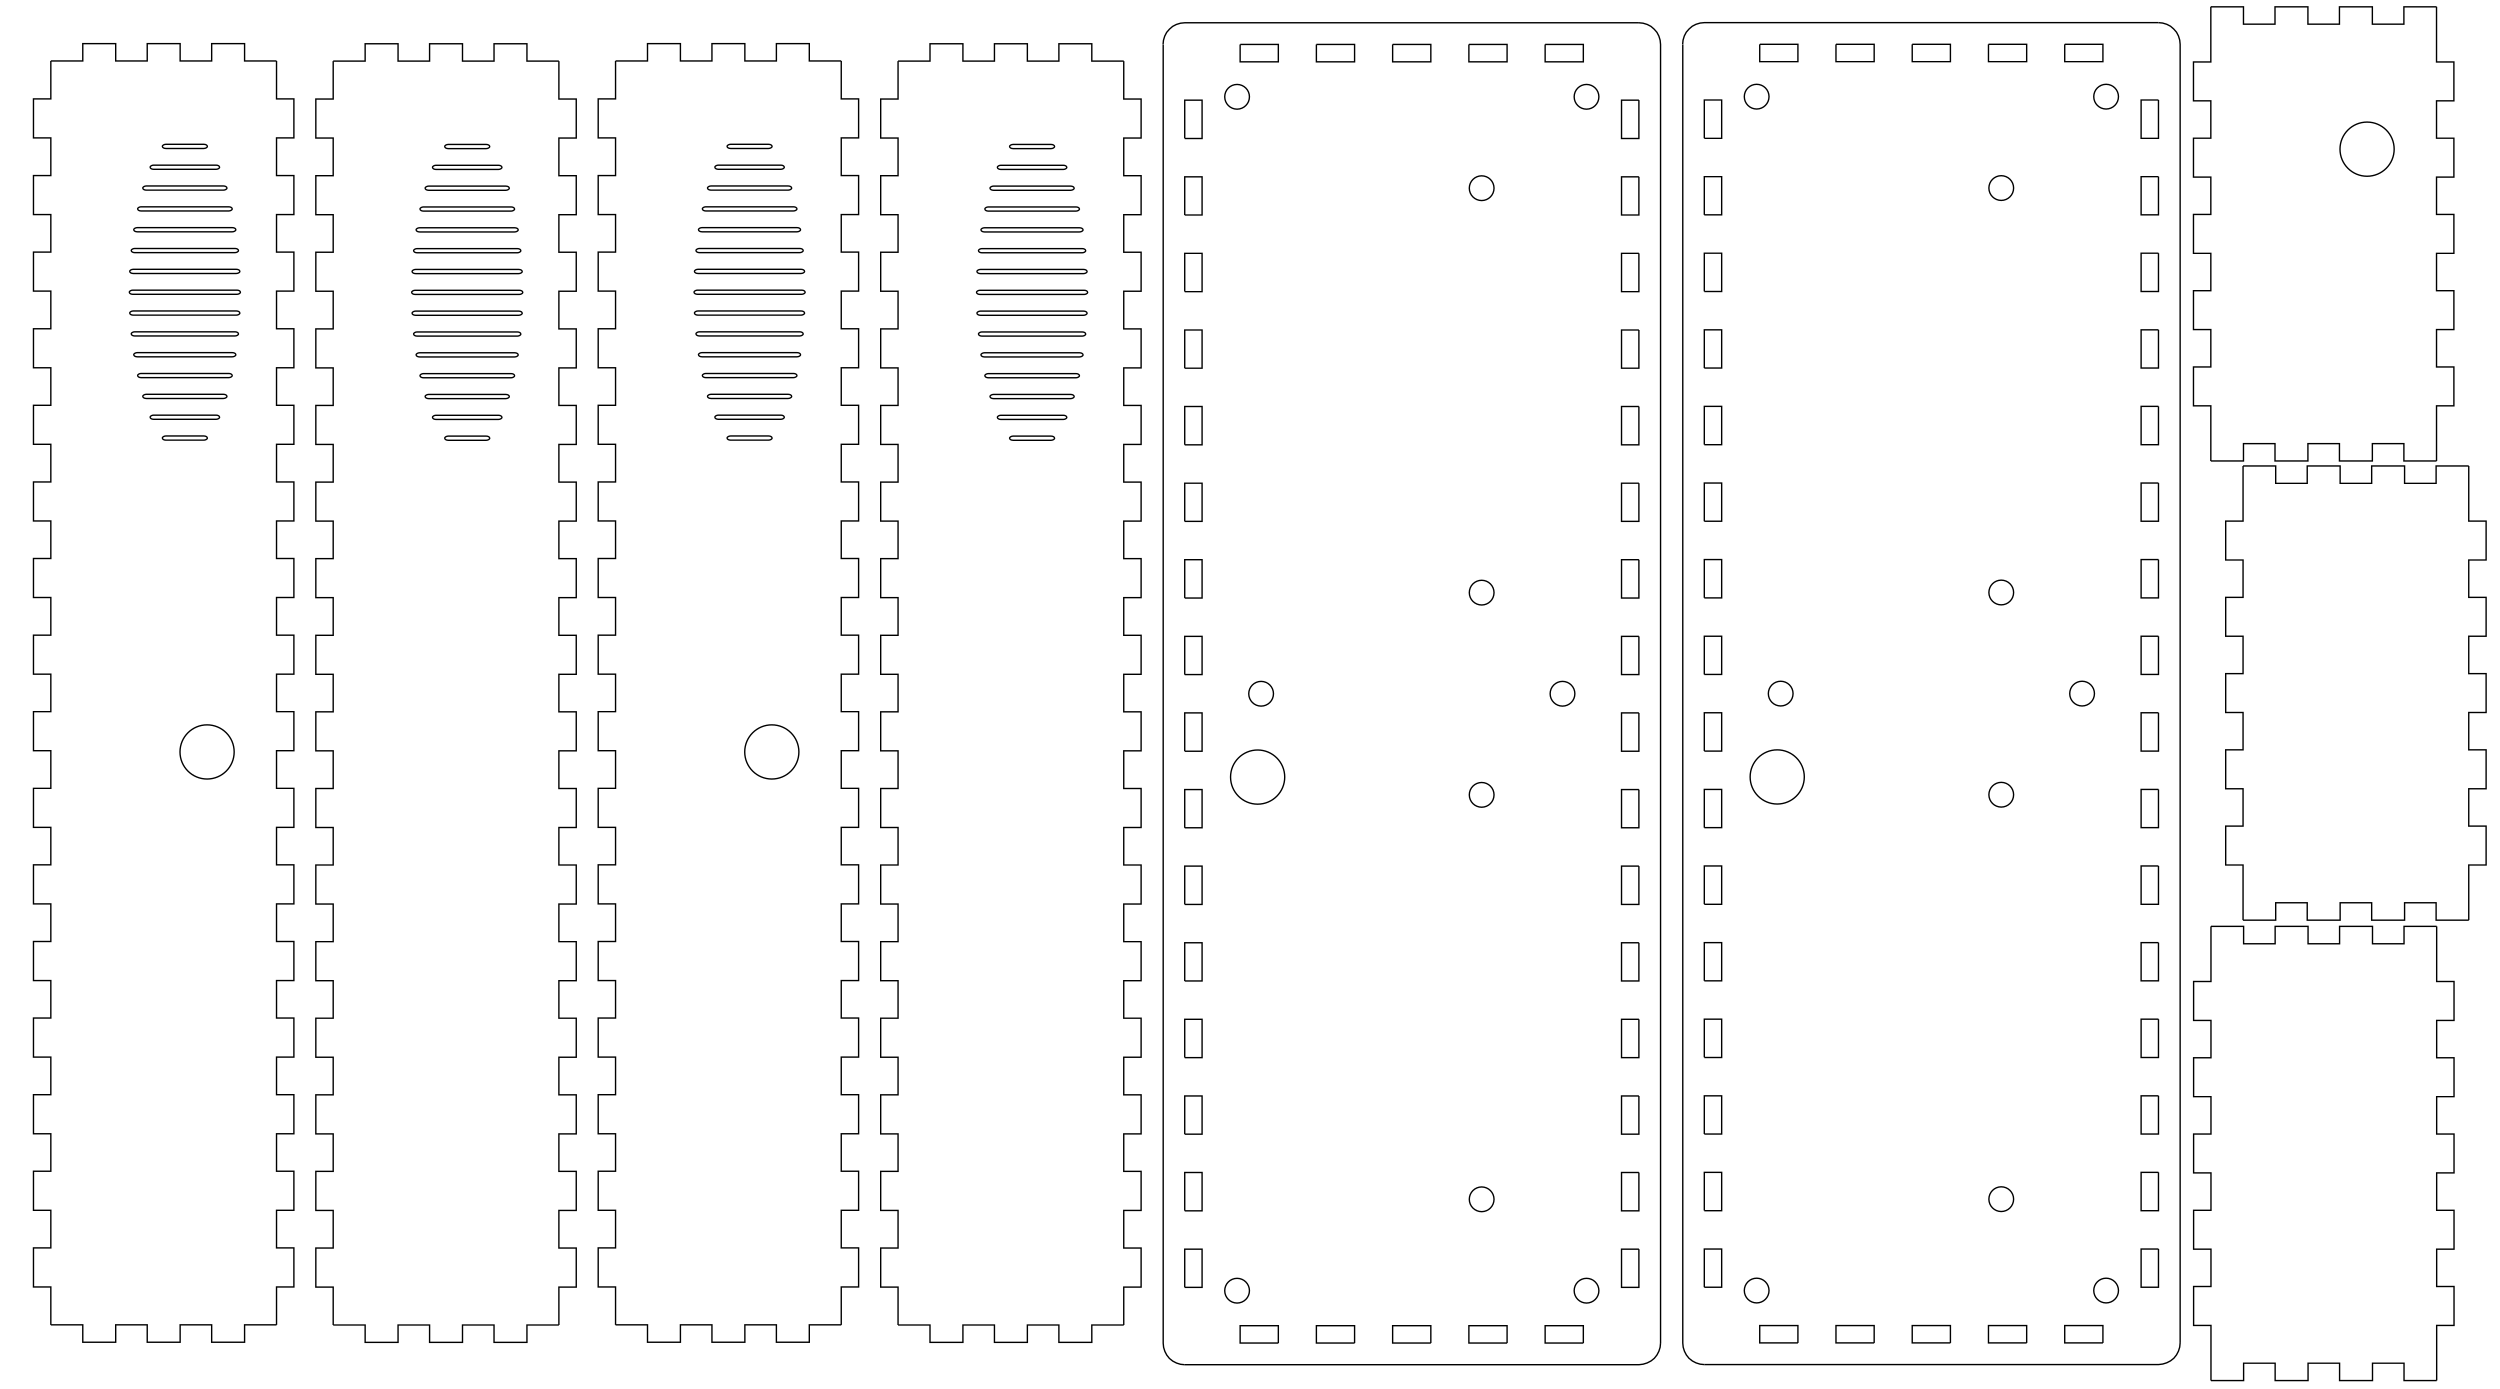 <?xml version="1.0" encoding="UTF-8" standalone="no"?>
<svg
   xmlns:dc="http://purl.org/dc/elements/1.1/"
   xmlns:cc="http://creativecommons.org/ns#"
   xmlns:rdf="http://www.w3.org/1999/02/22-rdf-syntax-ns#"
   xmlns:svg="http://www.w3.org/2000/svg"
   xmlns="http://www.w3.org/2000/svg"
   xmlns:sodipodi="http://sodipodi.sourceforge.net/DTD/sodipodi-0.dtd"
   xmlns:inkscape="http://www.inkscape.org/namespaces/inkscape"
   version="1.1"
   width="18in"
   height="10in"
   viewBox="0 0 18 10"
   id="svg929"
   sodipodi:docname="boxMiddle21.svg"
   inkscape:version="0.92.3 (2405546, 2018-03-11)">
  <defs
     id="defs933" />
  <sodipodi:namedview
     pagecolor="#ffffff"
     bordercolor="#666666"
     borderopacity="1"
     objecttolerance="10"
     gridtolerance="10"
     guidetolerance="10"
     inkscape:pageopacity="0"
     inkscape:pageshadow="2"
     inkscape:window-width="1920"
     inkscape:window-height="1056"
     id="namedview931"
     showgrid="false"
     inkscape:document-units="in"
     inkscape:zoom="0.70833333"
     inkscape:cx="864"
     inkscape:cy="480"
     inkscape:window-x="0"
     inkscape:window-y="0"
     inkscape:window-maximized="1"
     inkscape:current-layer="svg929"
     inkscape:measure-start="2141.63,669.944"
     inkscape:measure-end="2140.84,646.432" />
  <g
     id="g3639">
    <g
       transform="rotate(90,3.776,3.215)"
       id="g911">
      <g
         id="g873">
        <path
           inkscape:connector-curvature="0"
           id="path865"
           style="fill:none;stroke:#000000;stroke-width:0.01"
           d="M 1,5 H 1.273 V 4.875 H 1.554 V 5 H 1.825 V 4.875 H 2.106 V 5 H 2.376 V 4.875 H 2.657 V 5 H 2.928 V 4.875 H 3.209 V 5 H 3.479 V 4.875 H 3.76 V 5 H 4.031 V 4.875 H 4.312 V 5 H 4.582 V 4.875 H 4.863 V 5 H 5.134 V 4.875 H 5.415 V 5 H 5.685 V 4.875 H 5.966 V 5 H 6.237 V 4.875 H 6.518 V 5 H 6.788 V 4.875 H 7.069 V 5 H 7.34 V 4.875 H 7.621 V 5 H 7.891 V 4.875 H 8.172 V 5 H 8.443 V 4.875 H 8.724 V 5 H 8.994 V 4.875 H 9.275 V 5 H 9.546 V 4.875 H 9.827 V 5 H 10.1" />
        <path
           inkscape:connector-curvature="0"
           id="path867"
           style="fill:none;stroke:#000000;stroke-width:0.01"
           d="m 10.1,5 v 0.23 h 0.125 V 5.467 H 10.1 v 0.227 h 0.125 V 5.931 H 10.1 v 0.227 h 0.125 V 6.395 H 10.1 V 6.625" />
        <path
           inkscape:connector-curvature="0"
           id="path869"
           style="fill:none;stroke:#000000;stroke-width:0.01"
           d="M 10.1,6.625 H 9.827 V 6.75 H 9.546 V 6.625 H 9.275 V 6.75 H 8.994 V 6.625 H 8.724 V 6.75 H 8.443 V 6.625 H 8.172 V 6.75 H 7.891 V 6.625 H 7.621 V 6.75 H 7.34 V 6.625 H 7.069 V 6.75 H 6.788 V 6.625 H 6.518 V 6.75 H 6.237 V 6.625 H 5.966 V 6.75 H 5.685 V 6.625 H 5.415 V 6.75 H 5.134 V 6.625 H 4.863 V 6.75 H 4.582 V 6.625 H 4.312 V 6.75 H 4.031 V 6.625 H 3.76 V 6.75 H 3.479 V 6.625 H 3.209 V 6.75 H 2.928 V 6.625 H 2.657 V 6.75 H 2.376 V 6.625 H 2.106 V 6.75 H 1.825 V 6.625 H 1.554 V 6.75 H 1.273 V 6.625 H 1" />
        <path
           inkscape:connector-curvature="0"
           id="path871"
           style="fill:none;stroke:#000000;stroke-width:0.01"
           d="M 1,6.625 V 6.395 H 0.875 V 6.158 H 1 V 5.931 H 0.875 V 5.694 H 1 V 5.467 H 0.875 V 5.23 H 1 V 5" />
      </g>
      <g
         id="g905">
        <rect
           id="rect875"
           style="fill:none;stroke:#000000;stroke-width:0.01"
           rx="0.025"
           height="0.324"
           width="0.03"
           y="5.498"
           x="1.6" />
        <rect
           id="rect877"
           style="fill:none;stroke:#000000;stroke-width:0.01"
           rx="0.025"
           height="0.5"
           width="0.03"
           y="5.41"
           x="1.75" />
        <rect
           id="rect879"
           style="fill:none;stroke:#000000;stroke-width:0.01"
           rx="0.025"
           height="0.606"
           width="0.03"
           y="5.357"
           x="1.9" />
        <rect
           id="rect881"
           style="fill:none;stroke:#000000;stroke-width:0.01"
           rx="0.025"
           height="0.681"
           width="0.03"
           y="5.319"
           x="2.05" />
        <rect
           id="rect883"
           style="fill:none;stroke:#000000;stroke-width:0.01"
           rx="0.025"
           height="0.735"
           width="0.03"
           y="5.293"
           x="2.2" />
        <rect
           id="rect885"
           style="fill:none;stroke:#000000;stroke-width:0.01"
           rx="0.025"
           height="0.772"
           width="0.03"
           y="5.274"
           x="2.35" />
        <rect
           id="rect887"
           style="fill:none;stroke:#000000;stroke-width:0.01"
           rx="0.025"
           height="0.793"
           width="0.03"
           y="5.264"
           x="2.5" />
        <rect
           id="rect889"
           style="fill:none;stroke:#000000;stroke-width:0.01"
           rx="0.025"
           height="0.8"
           width="0.03"
           y="5.26"
           x="2.65" />
        <rect
           id="rect891"
           style="fill:none;stroke:#000000;stroke-width:0.01"
           rx="0.025"
           height="0.793"
           width="0.03"
           y="5.264"
           x="2.8" />
        <rect
           id="rect893"
           style="fill:none;stroke:#000000;stroke-width:0.01"
           rx="0.025"
           height="0.772"
           width="0.03"
           y="5.274"
           x="2.95" />
        <rect
           id="rect895"
           style="fill:none;stroke:#000000;stroke-width:0.01"
           rx="0.025"
           height="0.735"
           width="0.03"
           y="5.293"
           x="3.1" />
        <rect
           id="rect897"
           style="fill:none;stroke:#000000;stroke-width:0.01"
           rx="0.025"
           height="0.681"
           width="0.03"
           y="5.319"
           x="3.25" />
        <rect
           id="rect899"
           style="fill:none;stroke:#000000;stroke-width:0.01"
           rx="0.025"
           height="0.606"
           width="0.03"
           y="5.357"
           x="3.4" />
        <rect
           id="rect901"
           style="fill:none;stroke:#000000;stroke-width:0.01"
           rx="0.025"
           height="0.5"
           width="0.03"
           y="5.41"
           x="3.55" />
        <rect
           id="rect903"
           style="fill:none;stroke:#000000;stroke-width:0.01"
           rx="0.025"
           height="0.324"
           width="0.03"
           y="5.498"
           x="3.7" />
      </g>
      <g
         id="g909">
        <circle
           id="circle907"
           style="fill:none;stroke:#000000;stroke-width:0.01"
           r="0.195"
           cy="5.5"
           cx="5.975" />
      </g>
    </g>
    <g
       transform="translate(-6.438,7.374)"
       id="g1195">
      <g
         id="g873-2"
         transform="rotate(90,11.698,3.764)">
        <path
           inkscape:connector-curvature="0"
           id="path865-3"
           style="fill:none;stroke:#000000;stroke-width:0.01"
           d="M 1,5 H 1.273 V 4.875 H 1.554 V 5 H 1.825 V 4.875 H 2.106 V 5 H 2.376 V 4.875 H 2.657 V 5 H 2.928 V 4.875 H 3.209 V 5 H 3.479 V 4.875 H 3.76 V 5 H 4.031 V 4.875 H 4.312 V 5 H 4.582 V 4.875 H 4.863 V 5 H 5.134 V 4.875 H 5.415 V 5 H 5.685 V 4.875 H 5.966 V 5 H 6.237 V 4.875 H 6.518 V 5 H 6.788 V 4.875 H 7.069 V 5 H 7.34 V 4.875 H 7.621 V 5 H 7.891 V 4.875 H 8.172 V 5 H 8.443 V 4.875 H 8.724 V 5 H 8.994 V 4.875 H 9.275 V 5 H 9.546 V 4.875 H 9.827 V 5 H 10.1" />
        <path
           inkscape:connector-curvature="0"
           id="path867-7"
           style="fill:none;stroke:#000000;stroke-width:0.01"
           d="m 10.1,5 v 0.23 h 0.125 V 5.467 H 10.1 v 0.227 h 0.125 V 5.931 H 10.1 v 0.227 h 0.125 V 6.395 H 10.1 V 6.625" />
        <path
           inkscape:connector-curvature="0"
           id="path869-5"
           style="fill:none;stroke:#000000;stroke-width:0.01"
           d="M 10.1,6.625 H 9.827 V 6.75 H 9.546 V 6.625 H 9.275 V 6.75 H 8.994 V 6.625 H 8.724 V 6.75 H 8.443 V 6.625 H 8.172 V 6.75 H 7.891 V 6.625 H 7.621 V 6.75 H 7.34 V 6.625 H 7.069 V 6.75 H 6.788 V 6.625 H 6.518 V 6.75 H 6.237 V 6.625 H 5.966 V 6.75 H 5.685 V 6.625 H 5.415 V 6.75 H 5.134 V 6.625 H 4.863 V 6.75 H 4.582 V 6.625 H 4.312 V 6.75 H 4.031 V 6.625 H 3.76 V 6.75 H 3.479 V 6.625 H 3.209 V 6.75 H 2.928 V 6.625 H 2.657 V 6.75 H 2.376 V 6.625 H 2.106 V 6.75 H 1.825 V 6.625 H 1.554 V 6.75 H 1.273 V 6.625 H 1" />
        <path
           inkscape:connector-curvature="0"
           id="path871-9"
           style="fill:none;stroke:#000000;stroke-width:0.01"
           d="M 1,6.625 V 6.395 H 0.875 V 6.158 H 1 V 5.931 H 0.875 V 5.694 H 1 V 5.467 H 0.875 V 5.23 H 1 V 5" />
      </g>
      <g
         id="g905-2"
         transform="rotate(90,11.698,3.764)">
        <rect
           id="rect875-2"
           style="fill:none;stroke:#000000;stroke-width:0.01"
           rx="0.025"
           height="0.324"
           width="0.03"
           y="5.498"
           x="1.6" />
        <rect
           id="rect877-8"
           style="fill:none;stroke:#000000;stroke-width:0.01"
           rx="0.025"
           height="0.5"
           width="0.03"
           y="5.41"
           x="1.75" />
        <rect
           id="rect879-9"
           style="fill:none;stroke:#000000;stroke-width:0.01"
           rx="0.025"
           height="0.606"
           width="0.03"
           y="5.357"
           x="1.9" />
        <rect
           id="rect881-7"
           style="fill:none;stroke:#000000;stroke-width:0.01"
           rx="0.025"
           height="0.681"
           width="0.03"
           y="5.319"
           x="2.05" />
        <rect
           id="rect883-3"
           style="fill:none;stroke:#000000;stroke-width:0.01"
           rx="0.025"
           height="0.735"
           width="0.03"
           y="5.293"
           x="2.2" />
        <rect
           id="rect885-6"
           style="fill:none;stroke:#000000;stroke-width:0.01"
           rx="0.025"
           height="0.772"
           width="0.03"
           y="5.274"
           x="2.35" />
        <rect
           id="rect887-1"
           style="fill:none;stroke:#000000;stroke-width:0.01"
           rx="0.025"
           height="0.793"
           width="0.03"
           y="5.264"
           x="2.5" />
        <rect
           id="rect889-2"
           style="fill:none;stroke:#000000;stroke-width:0.01"
           rx="0.025"
           height="0.8"
           width="0.03"
           y="5.26"
           x="2.65" />
        <rect
           id="rect891-9"
           style="fill:none;stroke:#000000;stroke-width:0.01"
           rx="0.025"
           height="0.793"
           width="0.03"
           y="5.264"
           x="2.8" />
        <rect
           id="rect893-3"
           style="fill:none;stroke:#000000;stroke-width:0.01"
           rx="0.025"
           height="0.772"
           width="0.03"
           y="5.274"
           x="2.95" />
        <rect
           id="rect895-1"
           style="fill:none;stroke:#000000;stroke-width:0.01"
           rx="0.025"
           height="0.735"
           width="0.03"
           y="5.293"
           x="3.1" />
        <rect
           id="rect897-9"
           style="fill:none;stroke:#000000;stroke-width:0.01"
           rx="0.025"
           height="0.681"
           width="0.03"
           y="5.319"
           x="3.25" />
        <rect
           id="rect899-4"
           style="fill:none;stroke:#000000;stroke-width:0.01"
           rx="0.025"
           height="0.606"
           width="0.03"
           y="5.357"
           x="3.4" />
        <rect
           id="rect901-7"
           style="fill:none;stroke:#000000;stroke-width:0.01"
           rx="0.025"
           height="0.5"
           width="0.03"
           y="5.41"
           x="3.55" />
        <rect
           id="rect903-8"
           style="fill:none;stroke:#000000;stroke-width:0.01"
           rx="0.025"
           height="0.324"
           width="0.03"
           y="5.498"
           x="3.7" />
      </g>
    </g>
    <g
       transform="translate(15.718,-0.008)"
       id="g1332">
      <g
         id="g927"
         transform="rotate(90,4.884,3.941)">
        <g
           id="g921">
          <path
             d="M 1,7 H 1.397 V 6.875 H 1.677 V 7 H 1.946 V 6.875 H 2.226 V 7 H 2.495 V 6.875 H 2.775 V 7 H 3.044 V 6.875 H 3.324 V 7 H 3.593 V 6.875 H 3.873 V 7 H 4.27"
             style="fill:none;stroke:#000000;stroke-width:0.01"
             id="path913"
             inkscape:connector-curvature="0" />
          <path
             d="M 4.27,7 V 7.235 H 4.145 V 7.462 H 4.27 V 7.699 H 4.145 V 7.926 H 4.27 V 8.163 H 4.145 V 8.39 H 4.27 V 8.625"
             style="fill:none;stroke:#000000;stroke-width:0.01"
             id="path915"
             inkscape:connector-curvature="0" />
          <path
             d="M 4.27,8.625 H 3.873 V 8.75 H 3.593 V 8.625 H 3.324 V 8.75 H 3.044 V 8.625 H 2.775 V 8.75 H 2.495 V 8.625 H 2.226 V 8.75 H 1.946 V 8.625 H 1.677 V 8.75 H 1.397 V 8.625 H 1"
             style="fill:none;stroke:#000000;stroke-width:0.01"
             id="path917"
             inkscape:connector-curvature="0" />
          <path
             d="M 1,8.625 V 8.39 H 1.125 V 8.163 H 1 V 7.926 H 1.125 V 7.699 H 1 V 7.462 H 1.125 V 7.235 H 1 V 7"
             style="fill:none;stroke:#000000;stroke-width:0.01"
             id="path919"
             inkscape:connector-curvature="0" />
        </g>
        <g
           id="g925">
          <circle
             cx="2.025"
             cy="7.5"
             r="0.195"
             style="fill:none;stroke:#000000;stroke-width:0.01"
             id="circle923" />
        </g>
      </g>
      <g
         id="g1245-0"
         transform="translate(-7.772,3.862)">
        <g
           transform="rotate(90,9.164,7.665)"
           id="g921-3-6">
          <path
             d="M 1,7 H 1.397 V 6.875 H 1.677 V 7 H 1.946 V 6.875 H 2.226 V 7 H 2.495 V 6.875 H 2.775 V 7 H 3.044 V 6.875 H 3.324 V 7 H 3.593 V 6.875 H 3.873 V 7 H 4.27"
             style="fill:none;stroke:#000000;stroke-width:0.01"
             id="path913-6-1"
             inkscape:connector-curvature="0" />
          <path
             d="M 4.27,7 V 7.235 H 4.145 V 7.462 H 4.27 V 7.699 H 4.145 V 7.926 H 4.27 V 8.163 H 4.145 V 8.39 H 4.27 V 8.625"
             style="fill:none;stroke:#000000;stroke-width:0.01"
             id="path915-1-5"
             inkscape:connector-curvature="0" />
          <path
             d="M 4.27,8.625 H 3.873 V 8.75 H 3.593 V 8.625 H 3.324 V 8.75 H 3.044 V 8.625 H 2.775 V 8.75 H 2.495 V 8.625 H 2.226 V 8.75 H 1.946 V 8.625 H 1.677 V 8.75 H 1.397 V 8.625 H 1"
             style="fill:none;stroke:#000000;stroke-width:0.01"
             id="path917-0-5"
             inkscape:connector-curvature="0" />
          <path
             d="M 1,8.625 V 8.39 H 1.125 V 8.163 H 1 V 7.926 H 1.125 V 7.699 H 1 V 7.462 H 1.125 V 7.235 H 1 V 7"
             style="fill:none;stroke:#000000;stroke-width:0.01"
             id="path919-6-4"
             inkscape:connector-curvature="0" />
        </g>
      </g>
      <g
         id="g1245-7"
         transform="translate(-8.003,7.177)">
        <g
           transform="rotate(90,9.164,7.665)"
           id="g921-3-65">
          <path
             d="M 1,7 H 1.397 V 6.875 H 1.677 V 7 H 1.946 V 6.875 H 2.226 V 7 H 2.495 V 6.875 H 2.775 V 7 H 3.044 V 6.875 H 3.324 V 7 H 3.593 V 6.875 H 3.873 V 7 H 4.27"
             style="fill:none;stroke:#000000;stroke-width:0.01"
             id="path913-6-6"
             inkscape:connector-curvature="0" />
          <path
             d="M 4.27,7 V 7.235 H 4.145 V 7.462 H 4.27 V 7.699 H 4.145 V 7.926 H 4.27 V 8.163 H 4.145 V 8.39 H 4.27 V 8.625"
             style="fill:none;stroke:#000000;stroke-width:0.01"
             id="path915-1-9"
             inkscape:connector-curvature="0" />
          <path
             d="M 4.27,8.625 H 3.873 V 8.75 H 3.593 V 8.625 H 3.324 V 8.75 H 3.044 V 8.625 H 2.775 V 8.75 H 2.495 V 8.625 H 2.226 V 8.75 H 1.946 V 8.625 H 1.677 V 8.75 H 1.397 V 8.625 H 1"
             style="fill:none;stroke:#000000;stroke-width:0.01"
             id="path917-0-3"
             inkscape:connector-curvature="0" />
          <path
             d="M 1,8.625 V 8.39 H 1.125 V 8.163 H 1 V 7.926 H 1.125 V 7.699 H 1 V 7.462 H 1.125 V 7.235 H 1 V 7"
             style="fill:none;stroke:#000000;stroke-width:0.01"
             id="path919-6-7"
             inkscape:connector-curvature="0" />
        </g>
      </g>
    </g>
    <g
       transform="rotate(90,6.818,5.982)"
       id="g863-6">
      <g
         id="g823-64">
        <path
           inkscape:connector-curvature="0"
           id="path815-9"
           style="fill:none;stroke:#000000;stroke-width:0.01"
           d="M 1,1 1.003,0.97 1.012,0.94 1.026,0.913 1.046,0.89 1.069,0.87 1.096,0.856 1.126,0.847 1.156,0.844 h 9.35" />
        <path
           inkscape:connector-curvature="0"
           id="path817-50"
           style="fill:none;stroke:#000000;stroke-width:0.01"
           d="m 10.506,0.844 0.03,0.003 0.029,0.009 0.027,0.014 0.024,0.019 0.019,0.024 0.014,0.027 0.009,0.029 L 10.662,1 v 3.27" />
        <path
           inkscape:connector-curvature="0"
           id="path819-4"
           style="fill:none;stroke:#000000;stroke-width:0.01"
           d="m 10.662,4.27 -0.003,0.03 -0.009,0.029 -0.014,0.027 -0.019,0.024 -0.024,0.019 -0.027,0.014 -0.029,0.009 -0.03,0.003 h -9.35" />
        <path
           inkscape:connector-curvature="0"
           id="path821-8"
           style="fill:none;stroke:#000000;stroke-width:0.01"
           d="M 1.156,4.426 1.126,4.423 1.096,4.414 1.069,4.4 1.046,4.38 1.026,4.357 1.012,4.33 1.003,4.3 1,4.27 V 1" />
      </g>
      <g
         id="g833-7">
        <path
           inkscape:connector-curvature="0"
           id="path825-1"
           style="fill:none;stroke:#000000;stroke-width:0.01"
           d="M 1.557,1 H 1.833 V 1.125 H 1.557 V 1 M 2.109,1 H 2.384 V 1.125 H 2.109 V 1 M 2.66,1 H 2.936 V 1.125 H 2.66 V 1 M 3.212,1 H 3.487 V 1.125 H 3.212 V 1 M 3.763,1 H 4.039 V 1.125 H 3.763 V 1 M 4.315,1 H 4.59 V 1.125 H 4.315 V 1 M 4.866,1 H 5.142 V 1.125 H 4.866 V 1 M 5.418,1 H 5.693 V 1.125 H 5.418 V 1 M 5.969,1 H 6.245 V 1.125 H 5.969 V 1 M 6.521,1 H 6.796 V 1.125 H 6.521 V 1 M 7.072,1 H 7.348 V 1.125 H 7.072 V 1 M 7.624,1 H 7.899 V 1.125 H 7.624 V 1 M 8.175,1 H 8.451 V 1.125 H 8.175 V 1 M 8.727,1 H 9.002 V 1.125 H 8.727 V 1 M 9.278,1 H 9.554 V 1.125 H 9.278 V 1 M 9.83,1 H 10.105 V 1.125 H 9.83 V 1 M 10.631,1" />
        <path
           inkscape:connector-curvature="0"
           id="path827-7"
           style="fill:none;stroke:#000000;stroke-width:0.01"
           d="m 10.506,1.4 v 0.275 h -0.125 V 1.4 h 0.125 m 0,0.549 v 0.275 h -0.125 V 1.949 h 0.125 m 0,0.549 v 0.275 h -0.125 V 2.498 h 0.125 m 0,0.549 v 0.275 h -0.125 V 3.047 h 0.125 m 0,0.549 v 0.275 h -0.125 V 3.596 h 0.125 m 0,0.799" />
        <path
           inkscape:connector-curvature="0"
           id="path829-2"
           style="fill:none;stroke:#000000;stroke-width:0.01"
           d="M 10.105,4.27 H 9.83 V 4.145 H 10.105 V 4.27 m -0.552,0 H 9.278 V 4.145 H 9.554 V 4.27 m -0.552,0 H 8.727 V 4.145 H 9.002 V 4.27 m -0.552,0 H 8.175 V 4.145 H 8.451 V 4.27 m -0.552,0 H 7.624 V 4.145 H 7.899 V 4.27 m -0.552,0 H 7.072 V 4.145 H 7.348 V 4.27 m -0.552,0 H 6.521 V 4.145 H 6.796 V 4.27 m -0.552,0 H 5.969 V 4.145 H 6.245 V 4.27 m -0.552,0 H 5.418 V 4.145 H 5.693 V 4.27 m -0.552,0 H 4.866 V 4.145 H 5.142 V 4.27 m -0.552,0 H 4.315 V 4.145 H 4.59 V 4.27 m -0.552,0 H 3.763 V 4.145 H 4.039 V 4.27 m -0.552,0 H 3.212 V 4.145 H 3.487 V 4.27 m -0.552,0 H 2.66 V 4.145 H 2.936 V 4.27 m -0.552,0 H 2.109 V 4.145 H 2.384 V 4.27 m -0.552,0 H 1.557 V 4.145 H 1.833 V 4.27 m -0.802,0" />
        <path
           inkscape:connector-curvature="0"
           id="path831-7"
           style="fill:none;stroke:#000000;stroke-width:0.01"
           d="M 1.156,3.87 V 3.596 h 0.125 v 0.275 h -0.125 m 0,-0.549 V 3.047 h 0.125 v 0.275 h -0.125 m 0,-0.549 V 2.498 h 0.125 v 0.275 h -0.125 m 0,-0.549 V 1.949 h 0.125 v 0.275 h -0.125 m 0,-0.549 V 1.4 h 0.125 v 0.275 h -0.125 m 0,-0.799" />
      </g>
      <g
         id="g847-2">
        <circle
           id="circle835-2"
           style="fill:none;stroke:#000000;stroke-width:0.01"
           r="0.089"
           cy="3.893"
           cx="1.533" />
        <circle
           id="circle837-6"
           style="fill:none;stroke:#000000;stroke-width:0.01"
           r="0.089"
           cy="1.377"
           cx="1.533" />
        <circle
           id="circle839-1"
           style="fill:none;stroke:#000000;stroke-width:0.01"
           r="0.089"
           cy="1.377"
           cx="10.129" />
        <circle
           id="circle841-0"
           style="fill:none;stroke:#000000;stroke-width:0.01"
           r="0.089"
           cy="3.893"
           cx="10.129" />
        <circle
           id="circle843-6"
           style="fill:none;stroke:#000000;stroke-width:0.01"
           r="0.089"
           cy="3.72"
           cx="5.831" />
        <circle
           id="circle845-1"
           style="fill:none;stroke:#000000;stroke-width:0.01"
           r="0.089"
           cy="1.55"
           cx="5.831" />
      </g>
      <g
         id="g857-5">
        <circle
           id="circle849-9"
           style="fill:none;stroke:#000000;stroke-width:0.01"
           r="0.089"
           cy="2.132"
           cx="2.191" />
        <circle
           id="circle851-4"
           style="fill:none;stroke:#000000;stroke-width:0.01"
           r="0.089"
           cy="2.132"
           cx="5.103" />
        <circle
           id="circle853-9"
           style="fill:none;stroke:#000000;stroke-width:0.01"
           r="0.089"
           cy="2.132"
           cx="6.559" />
        <circle
           id="circle855-0"
           style="fill:none;stroke:#000000;stroke-width:0.01"
           r="0.089"
           cy="2.132"
           cx="9.471" />
      </g>
      <g
         id="g861-91">
        <circle
           id="circle859-7"
           style="fill:none;stroke:#000000;stroke-width:0.01"
           r="0.195"
           cy="3.745"
           cx="6.431" />
      </g>
    </g>
    <g
       transform="rotate(90,8.689,7.852)"
       id="g863-6-8">
      <g
         id="g823-64-4">
        <path
           inkscape:connector-curvature="0"
           id="path815-9-8"
           style="fill:none;stroke:#000000;stroke-width:0.01"
           d="M 1,1 1.003,0.97 1.012,0.94 1.026,0.913 1.046,0.89 1.069,0.87 1.096,0.856 1.126,0.847 1.156,0.844 h 9.35" />
        <path
           inkscape:connector-curvature="0"
           id="path817-50-1"
           style="fill:none;stroke:#000000;stroke-width:0.01"
           d="m 10.506,0.844 0.03,0.003 0.029,0.009 0.027,0.014 0.024,0.019 0.019,0.024 0.014,0.027 0.009,0.029 L 10.662,1 v 3.27" />
        <path
           inkscape:connector-curvature="0"
           id="path819-4-0"
           style="fill:none;stroke:#000000;stroke-width:0.01"
           d="m 10.662,4.27 -0.003,0.03 -0.009,0.029 -0.014,0.027 -0.019,0.024 -0.024,0.019 -0.027,0.014 -0.029,0.009 -0.03,0.003 h -9.35" />
        <path
           inkscape:connector-curvature="0"
           id="path821-8-3"
           style="fill:none;stroke:#000000;stroke-width:0.01"
           d="M 1.156,4.426 1.126,4.423 1.096,4.414 1.069,4.4 1.046,4.38 1.026,4.357 1.012,4.33 1.003,4.3 1,4.27 V 1" />
      </g>
      <g
         id="g833-7-0">
        <path
           inkscape:connector-curvature="0"
           id="path825-1-4"
           style="fill:none;stroke:#000000;stroke-width:0.01"
           d="M 1.557,1 H 1.833 V 1.125 H 1.557 V 1 M 2.109,1 H 2.384 V 1.125 H 2.109 V 1 M 2.66,1 H 2.936 V 1.125 H 2.66 V 1 M 3.212,1 H 3.487 V 1.125 H 3.212 V 1 M 3.763,1 H 4.039 V 1.125 H 3.763 V 1 M 4.315,1 H 4.59 V 1.125 H 4.315 V 1 M 4.866,1 H 5.142 V 1.125 H 4.866 V 1 M 5.418,1 H 5.693 V 1.125 H 5.418 V 1 M 5.969,1 H 6.245 V 1.125 H 5.969 V 1 M 6.521,1 H 6.796 V 1.125 H 6.521 V 1 M 7.072,1 H 7.348 V 1.125 H 7.072 V 1 M 7.624,1 H 7.899 V 1.125 H 7.624 V 1 M 8.175,1 H 8.451 V 1.125 H 8.175 V 1 M 8.727,1 H 9.002 V 1.125 H 8.727 V 1 M 9.278,1 H 9.554 V 1.125 H 9.278 V 1 M 9.83,1 H 10.105 V 1.125 H 9.83 V 1 M 10.631,1" />
        <path
           inkscape:connector-curvature="0"
           id="path827-7-4"
           style="fill:none;stroke:#000000;stroke-width:0.01"
           d="m 10.506,1.4 v 0.275 h -0.125 V 1.4 h 0.125 m 0,0.549 v 0.275 h -0.125 V 1.949 h 0.125 m 0,0.549 v 0.275 h -0.125 V 2.498 h 0.125 m 0,0.549 v 0.275 h -0.125 V 3.047 h 0.125 m 0,0.549 v 0.275 h -0.125 V 3.596 h 0.125 m 0,0.799" />
        <path
           inkscape:connector-curvature="0"
           id="path829-2-4"
           style="fill:none;stroke:#000000;stroke-width:0.01"
           d="M 10.105,4.27 H 9.83 V 4.145 H 10.105 V 4.27 m -0.552,0 H 9.278 V 4.145 H 9.554 V 4.27 m -0.552,0 H 8.727 V 4.145 H 9.002 V 4.27 m -0.552,0 H 8.175 V 4.145 H 8.451 V 4.27 m -0.552,0 H 7.624 V 4.145 H 7.899 V 4.27 m -0.552,0 H 7.072 V 4.145 H 7.348 V 4.27 m -0.552,0 H 6.521 V 4.145 H 6.796 V 4.27 m -0.552,0 H 5.969 V 4.145 H 6.245 V 4.27 m -0.552,0 H 5.418 V 4.145 H 5.693 V 4.27 m -0.552,0 H 4.866 V 4.145 H 5.142 V 4.27 m -0.552,0 H 4.315 V 4.145 H 4.59 V 4.27 m -0.552,0 H 3.763 V 4.145 H 4.039 V 4.27 m -0.552,0 H 3.212 V 4.145 H 3.487 V 4.27 m -0.552,0 H 2.66 V 4.145 H 2.936 V 4.27 m -0.552,0 H 2.109 V 4.145 H 2.384 V 4.27 m -0.552,0 H 1.557 V 4.145 H 1.833 V 4.27 m -0.802,0" />
        <path
           inkscape:connector-curvature="0"
           id="path831-7-4"
           style="fill:none;stroke:#000000;stroke-width:0.01"
           d="M 1.156,3.87 V 3.596 h 0.125 v 0.275 h -0.125 m 0,-0.549 V 3.047 h 0.125 v 0.275 h -0.125 m 0,-0.549 V 2.498 h 0.125 v 0.275 h -0.125 m 0,-0.549 V 1.949 h 0.125 v 0.275 h -0.125 m 0,-0.549 V 1.4 h 0.125 v 0.275 h -0.125 m 0,-0.799" />
      </g>
      <g
         id="g847-2-7">
        <circle
           id="circle835-2-6"
           style="fill:none;stroke:#000000;stroke-width:0.01"
           r="0.089"
           cy="3.893"
           cx="1.533" />
        <circle
           id="circle837-6-3"
           style="fill:none;stroke:#000000;stroke-width:0.01"
           r="0.089"
           cy="1.377"
           cx="1.533" />
        <circle
           id="circle839-1-1"
           style="fill:none;stroke:#000000;stroke-width:0.01"
           r="0.089"
           cy="1.377"
           cx="10.129" />
        <circle
           id="circle841-0-7"
           style="fill:none;stroke:#000000;stroke-width:0.01"
           r="0.089"
           cy="3.893"
           cx="10.129" />
        <circle
           id="circle843-6-5"
           style="fill:none;stroke:#000000;stroke-width:0.01"
           r="0.089"
           cy="3.72"
           cx="5.831" />
        <circle
           id="circle845-1-9"
           style="fill:none;stroke:#000000;stroke-width:0.01"
           r="0.089"
           cy="1.55"
           cx="5.831" />
      </g>
      <g
         id="g857-5-6">
        <circle
           id="circle849-9-2"
           style="fill:none;stroke:#000000;stroke-width:0.01"
           r="0.089"
           cy="2.132"
           cx="2.191" />
        <circle
           id="circle851-4-1"
           style="fill:none;stroke:#000000;stroke-width:0.01"
           r="0.089"
           cy="2.132"
           cx="5.103" />
        <circle
           id="circle853-9-7"
           style="fill:none;stroke:#000000;stroke-width:0.01"
           r="0.089"
           cy="2.132"
           cx="6.559" />
        <circle
           id="circle855-0-8"
           style="fill:none;stroke:#000000;stroke-width:0.01"
           r="0.089"
           cy="2.132"
           cx="9.471" />
      </g>
      <g
         id="g861-91-5">
        <circle
           id="circle859-7-7"
           style="fill:none;stroke:#000000;stroke-width:0.01"
           r="0.195"
           cy="3.745"
           cx="6.431" />
      </g>
    </g>
    <g
       transform="rotate(90,5.809,5.248)"
       id="g911-4">
      <g
         id="g873-1">
        <path
           inkscape:connector-curvature="0"
           id="path865-8"
           style="fill:none;stroke:#000000;stroke-width:0.01"
           d="M 1,5 H 1.273 V 4.875 H 1.554 V 5 H 1.825 V 4.875 H 2.106 V 5 H 2.376 V 4.875 H 2.657 V 5 H 2.928 V 4.875 H 3.209 V 5 H 3.479 V 4.875 H 3.76 V 5 H 4.031 V 4.875 H 4.312 V 5 H 4.582 V 4.875 H 4.863 V 5 H 5.134 V 4.875 H 5.415 V 5 H 5.685 V 4.875 H 5.966 V 5 H 6.237 V 4.875 H 6.518 V 5 H 6.788 V 4.875 H 7.069 V 5 H 7.34 V 4.875 H 7.621 V 5 H 7.891 V 4.875 H 8.172 V 5 H 8.443 V 4.875 H 8.724 V 5 H 8.994 V 4.875 H 9.275 V 5 H 9.546 V 4.875 H 9.827 V 5 H 10.1" />
        <path
           inkscape:connector-curvature="0"
           id="path867-5"
           style="fill:none;stroke:#000000;stroke-width:0.01"
           d="m 10.1,5 v 0.23 h 0.125 V 5.467 H 10.1 v 0.227 h 0.125 V 5.931 H 10.1 v 0.227 h 0.125 V 6.395 H 10.1 V 6.625" />
        <path
           inkscape:connector-curvature="0"
           id="path869-9"
           style="fill:none;stroke:#000000;stroke-width:0.01"
           d="M 10.1,6.625 H 9.827 V 6.75 H 9.546 V 6.625 H 9.275 V 6.75 H 8.994 V 6.625 H 8.724 V 6.75 H 8.443 V 6.625 H 8.172 V 6.75 H 7.891 V 6.625 H 7.621 V 6.75 H 7.34 V 6.625 H 7.069 V 6.75 H 6.788 V 6.625 H 6.518 V 6.75 H 6.237 V 6.625 H 5.966 V 6.75 H 5.685 V 6.625 H 5.415 V 6.75 H 5.134 V 6.625 H 4.863 V 6.75 H 4.582 V 6.625 H 4.312 V 6.75 H 4.031 V 6.625 H 3.76 V 6.75 H 3.479 V 6.625 H 3.209 V 6.75 H 2.928 V 6.625 H 2.657 V 6.75 H 2.376 V 6.625 H 2.106 V 6.75 H 1.825 V 6.625 H 1.554 V 6.75 H 1.273 V 6.625 H 1" />
        <path
           inkscape:connector-curvature="0"
           id="path871-7"
           style="fill:none;stroke:#000000;stroke-width:0.01"
           d="M 1,6.625 V 6.395 H 0.875 V 6.158 H 1 V 5.931 H 0.875 V 5.694 H 1 V 5.467 H 0.875 V 5.23 H 1 V 5" />
      </g>
      <g
         id="g905-5">
        <rect
           id="rect875-3"
           style="fill:none;stroke:#000000;stroke-width:0.01"
           rx="0.025"
           height="0.324"
           width="0.03"
           y="5.498"
           x="1.6" />
        <rect
           id="rect877-88"
           style="fill:none;stroke:#000000;stroke-width:0.01"
           rx="0.025"
           height="0.5"
           width="0.03"
           y="5.41"
           x="1.75" />
        <rect
           id="rect879-3"
           style="fill:none;stroke:#000000;stroke-width:0.01"
           rx="0.025"
           height="0.606"
           width="0.03"
           y="5.357"
           x="1.9" />
        <rect
           id="rect881-1"
           style="fill:none;stroke:#000000;stroke-width:0.01"
           rx="0.025"
           height="0.681"
           width="0.03"
           y="5.319"
           x="2.05" />
        <rect
           id="rect883-8"
           style="fill:none;stroke:#000000;stroke-width:0.01"
           rx="0.025"
           height="0.735"
           width="0.03"
           y="5.293"
           x="2.2" />
        <rect
           id="rect885-9"
           style="fill:none;stroke:#000000;stroke-width:0.01"
           rx="0.025"
           height="0.772"
           width="0.03"
           y="5.274"
           x="2.35" />
        <rect
           id="rect887-6"
           style="fill:none;stroke:#000000;stroke-width:0.01"
           rx="0.025"
           height="0.793"
           width="0.03"
           y="5.264"
           x="2.5" />
        <rect
           id="rect889-4"
           style="fill:none;stroke:#000000;stroke-width:0.01"
           rx="0.025"
           height="0.8"
           width="0.03"
           y="5.26"
           x="2.65" />
        <rect
           id="rect891-3"
           style="fill:none;stroke:#000000;stroke-width:0.01"
           rx="0.025"
           height="0.793"
           width="0.03"
           y="5.264"
           x="2.8" />
        <rect
           id="rect893-33"
           style="fill:none;stroke:#000000;stroke-width:0.01"
           rx="0.025"
           height="0.772"
           width="0.03"
           y="5.274"
           x="2.95" />
        <rect
           id="rect895-8"
           style="fill:none;stroke:#000000;stroke-width:0.01"
           rx="0.025"
           height="0.735"
           width="0.03"
           y="5.293"
           x="3.1" />
        <rect
           id="rect897-6"
           style="fill:none;stroke:#000000;stroke-width:0.01"
           rx="0.025"
           height="0.681"
           width="0.03"
           y="5.319"
           x="3.25" />
        <rect
           id="rect899-0"
           style="fill:none;stroke:#000000;stroke-width:0.01"
           rx="0.025"
           height="0.606"
           width="0.03"
           y="5.357"
           x="3.4" />
        <rect
           id="rect901-4"
           style="fill:none;stroke:#000000;stroke-width:0.01"
           rx="0.025"
           height="0.5"
           width="0.03"
           y="5.41"
           x="3.55" />
        <rect
           id="rect903-88"
           style="fill:none;stroke:#000000;stroke-width:0.01"
           rx="0.025"
           height="0.324"
           width="0.03"
           y="5.498"
           x="3.7" />
      </g>
      <g
         id="g909-8">
        <circle
           id="circle907-9"
           style="fill:none;stroke:#000000;stroke-width:0.01"
           r="0.195"
           cy="5.5"
           cx="5.975" />
      </g>
    </g>
    <g
       transform="translate(-2.371,7.374)"
       id="g1195-7">
      <g
         id="g873-2-7"
         transform="rotate(90,11.698,3.764)">
        <path
           inkscape:connector-curvature="0"
           id="path865-3-6"
           style="fill:none;stroke:#000000;stroke-width:0.01"
           d="M 1,5 H 1.273 V 4.875 H 1.554 V 5 H 1.825 V 4.875 H 2.106 V 5 H 2.376 V 4.875 H 2.657 V 5 H 2.928 V 4.875 H 3.209 V 5 H 3.479 V 4.875 H 3.76 V 5 H 4.031 V 4.875 H 4.312 V 5 H 4.582 V 4.875 H 4.863 V 5 H 5.134 V 4.875 H 5.415 V 5 H 5.685 V 4.875 H 5.966 V 5 H 6.237 V 4.875 H 6.518 V 5 H 6.788 V 4.875 H 7.069 V 5 H 7.34 V 4.875 H 7.621 V 5 H 7.891 V 4.875 H 8.172 V 5 H 8.443 V 4.875 H 8.724 V 5 H 8.994 V 4.875 H 9.275 V 5 H 9.546 V 4.875 H 9.827 V 5 H 10.1" />
        <path
           inkscape:connector-curvature="0"
           id="path867-7-4"
           style="fill:none;stroke:#000000;stroke-width:0.01"
           d="m 10.1,5 v 0.23 h 0.125 V 5.467 H 10.1 v 0.227 h 0.125 V 5.931 H 10.1 v 0.227 h 0.125 V 6.395 H 10.1 V 6.625" />
        <path
           inkscape:connector-curvature="0"
           id="path869-5-3"
           style="fill:none;stroke:#000000;stroke-width:0.01"
           d="M 10.1,6.625 H 9.827 V 6.75 H 9.546 V 6.625 H 9.275 V 6.75 H 8.994 V 6.625 H 8.724 V 6.75 H 8.443 V 6.625 H 8.172 V 6.75 H 7.891 V 6.625 H 7.621 V 6.75 H 7.34 V 6.625 H 7.069 V 6.75 H 6.788 V 6.625 H 6.518 V 6.75 H 6.237 V 6.625 H 5.966 V 6.75 H 5.685 V 6.625 H 5.415 V 6.75 H 5.134 V 6.625 H 4.863 V 6.75 H 4.582 V 6.625 H 4.312 V 6.75 H 4.031 V 6.625 H 3.76 V 6.75 H 3.479 V 6.625 H 3.209 V 6.75 H 2.928 V 6.625 H 2.657 V 6.75 H 2.376 V 6.625 H 2.106 V 6.75 H 1.825 V 6.625 H 1.554 V 6.75 H 1.273 V 6.625 H 1" />
        <path
           inkscape:connector-curvature="0"
           id="path871-9-0"
           style="fill:none;stroke:#000000;stroke-width:0.01"
           d="M 1,6.625 V 6.395 H 0.875 V 6.158 H 1 V 5.931 H 0.875 V 5.694 H 1 V 5.467 H 0.875 V 5.23 H 1 V 5" />
      </g>
      <g
         id="g905-2-3"
         transform="rotate(90,11.698,3.764)">
        <rect
           id="rect875-2-0"
           style="fill:none;stroke:#000000;stroke-width:0.01"
           rx="0.025"
           height="0.324"
           width="0.03"
           y="5.498"
           x="1.6" />
        <rect
           id="rect877-8-9"
           style="fill:none;stroke:#000000;stroke-width:0.01"
           rx="0.025"
           height="0.5"
           width="0.03"
           y="5.41"
           x="1.75" />
        <rect
           id="rect879-9-2"
           style="fill:none;stroke:#000000;stroke-width:0.01"
           rx="0.025"
           height="0.606"
           width="0.03"
           y="5.357"
           x="1.9" />
        <rect
           id="rect881-7-5"
           style="fill:none;stroke:#000000;stroke-width:0.01"
           rx="0.025"
           height="0.681"
           width="0.03"
           y="5.319"
           x="2.05" />
        <rect
           id="rect883-3-4"
           style="fill:none;stroke:#000000;stroke-width:0.01"
           rx="0.025"
           height="0.735"
           width="0.03"
           y="5.293"
           x="2.2" />
        <rect
           id="rect885-6-0"
           style="fill:none;stroke:#000000;stroke-width:0.01"
           rx="0.025"
           height="0.772"
           width="0.03"
           y="5.274"
           x="2.35" />
        <rect
           id="rect887-1-5"
           style="fill:none;stroke:#000000;stroke-width:0.01"
           rx="0.025"
           height="0.793"
           width="0.03"
           y="5.264"
           x="2.5" />
        <rect
           id="rect889-2-9"
           style="fill:none;stroke:#000000;stroke-width:0.01"
           rx="0.025"
           height="0.8"
           width="0.03"
           y="5.26"
           x="2.65" />
        <rect
           id="rect891-9-4"
           style="fill:none;stroke:#000000;stroke-width:0.01"
           rx="0.025"
           height="0.793"
           width="0.03"
           y="5.264"
           x="2.8" />
        <rect
           id="rect893-3-6"
           style="fill:none;stroke:#000000;stroke-width:0.01"
           rx="0.025"
           height="0.772"
           width="0.03"
           y="5.274"
           x="2.95" />
        <rect
           id="rect895-1-9"
           style="fill:none;stroke:#000000;stroke-width:0.01"
           rx="0.025"
           height="0.735"
           width="0.03"
           y="5.293"
           x="3.1" />
        <rect
           id="rect897-9-2"
           style="fill:none;stroke:#000000;stroke-width:0.01"
           rx="0.025"
           height="0.681"
           width="0.03"
           y="5.319"
           x="3.25" />
        <rect
           id="rect899-4-2"
           style="fill:none;stroke:#000000;stroke-width:0.01"
           rx="0.025"
           height="0.606"
           width="0.03"
           y="5.357"
           x="3.4" />
        <rect
           id="rect901-7-4"
           style="fill:none;stroke:#000000;stroke-width:0.01"
           rx="0.025"
           height="0.5"
           width="0.03"
           y="5.41"
           x="3.55" />
        <rect
           id="rect903-8-7"
           style="fill:none;stroke:#000000;stroke-width:0.01"
           rx="0.025"
           height="0.324"
           width="0.03"
           y="5.498"
           x="3.7" />
      </g>
    </g>
  </g>
</svg>
